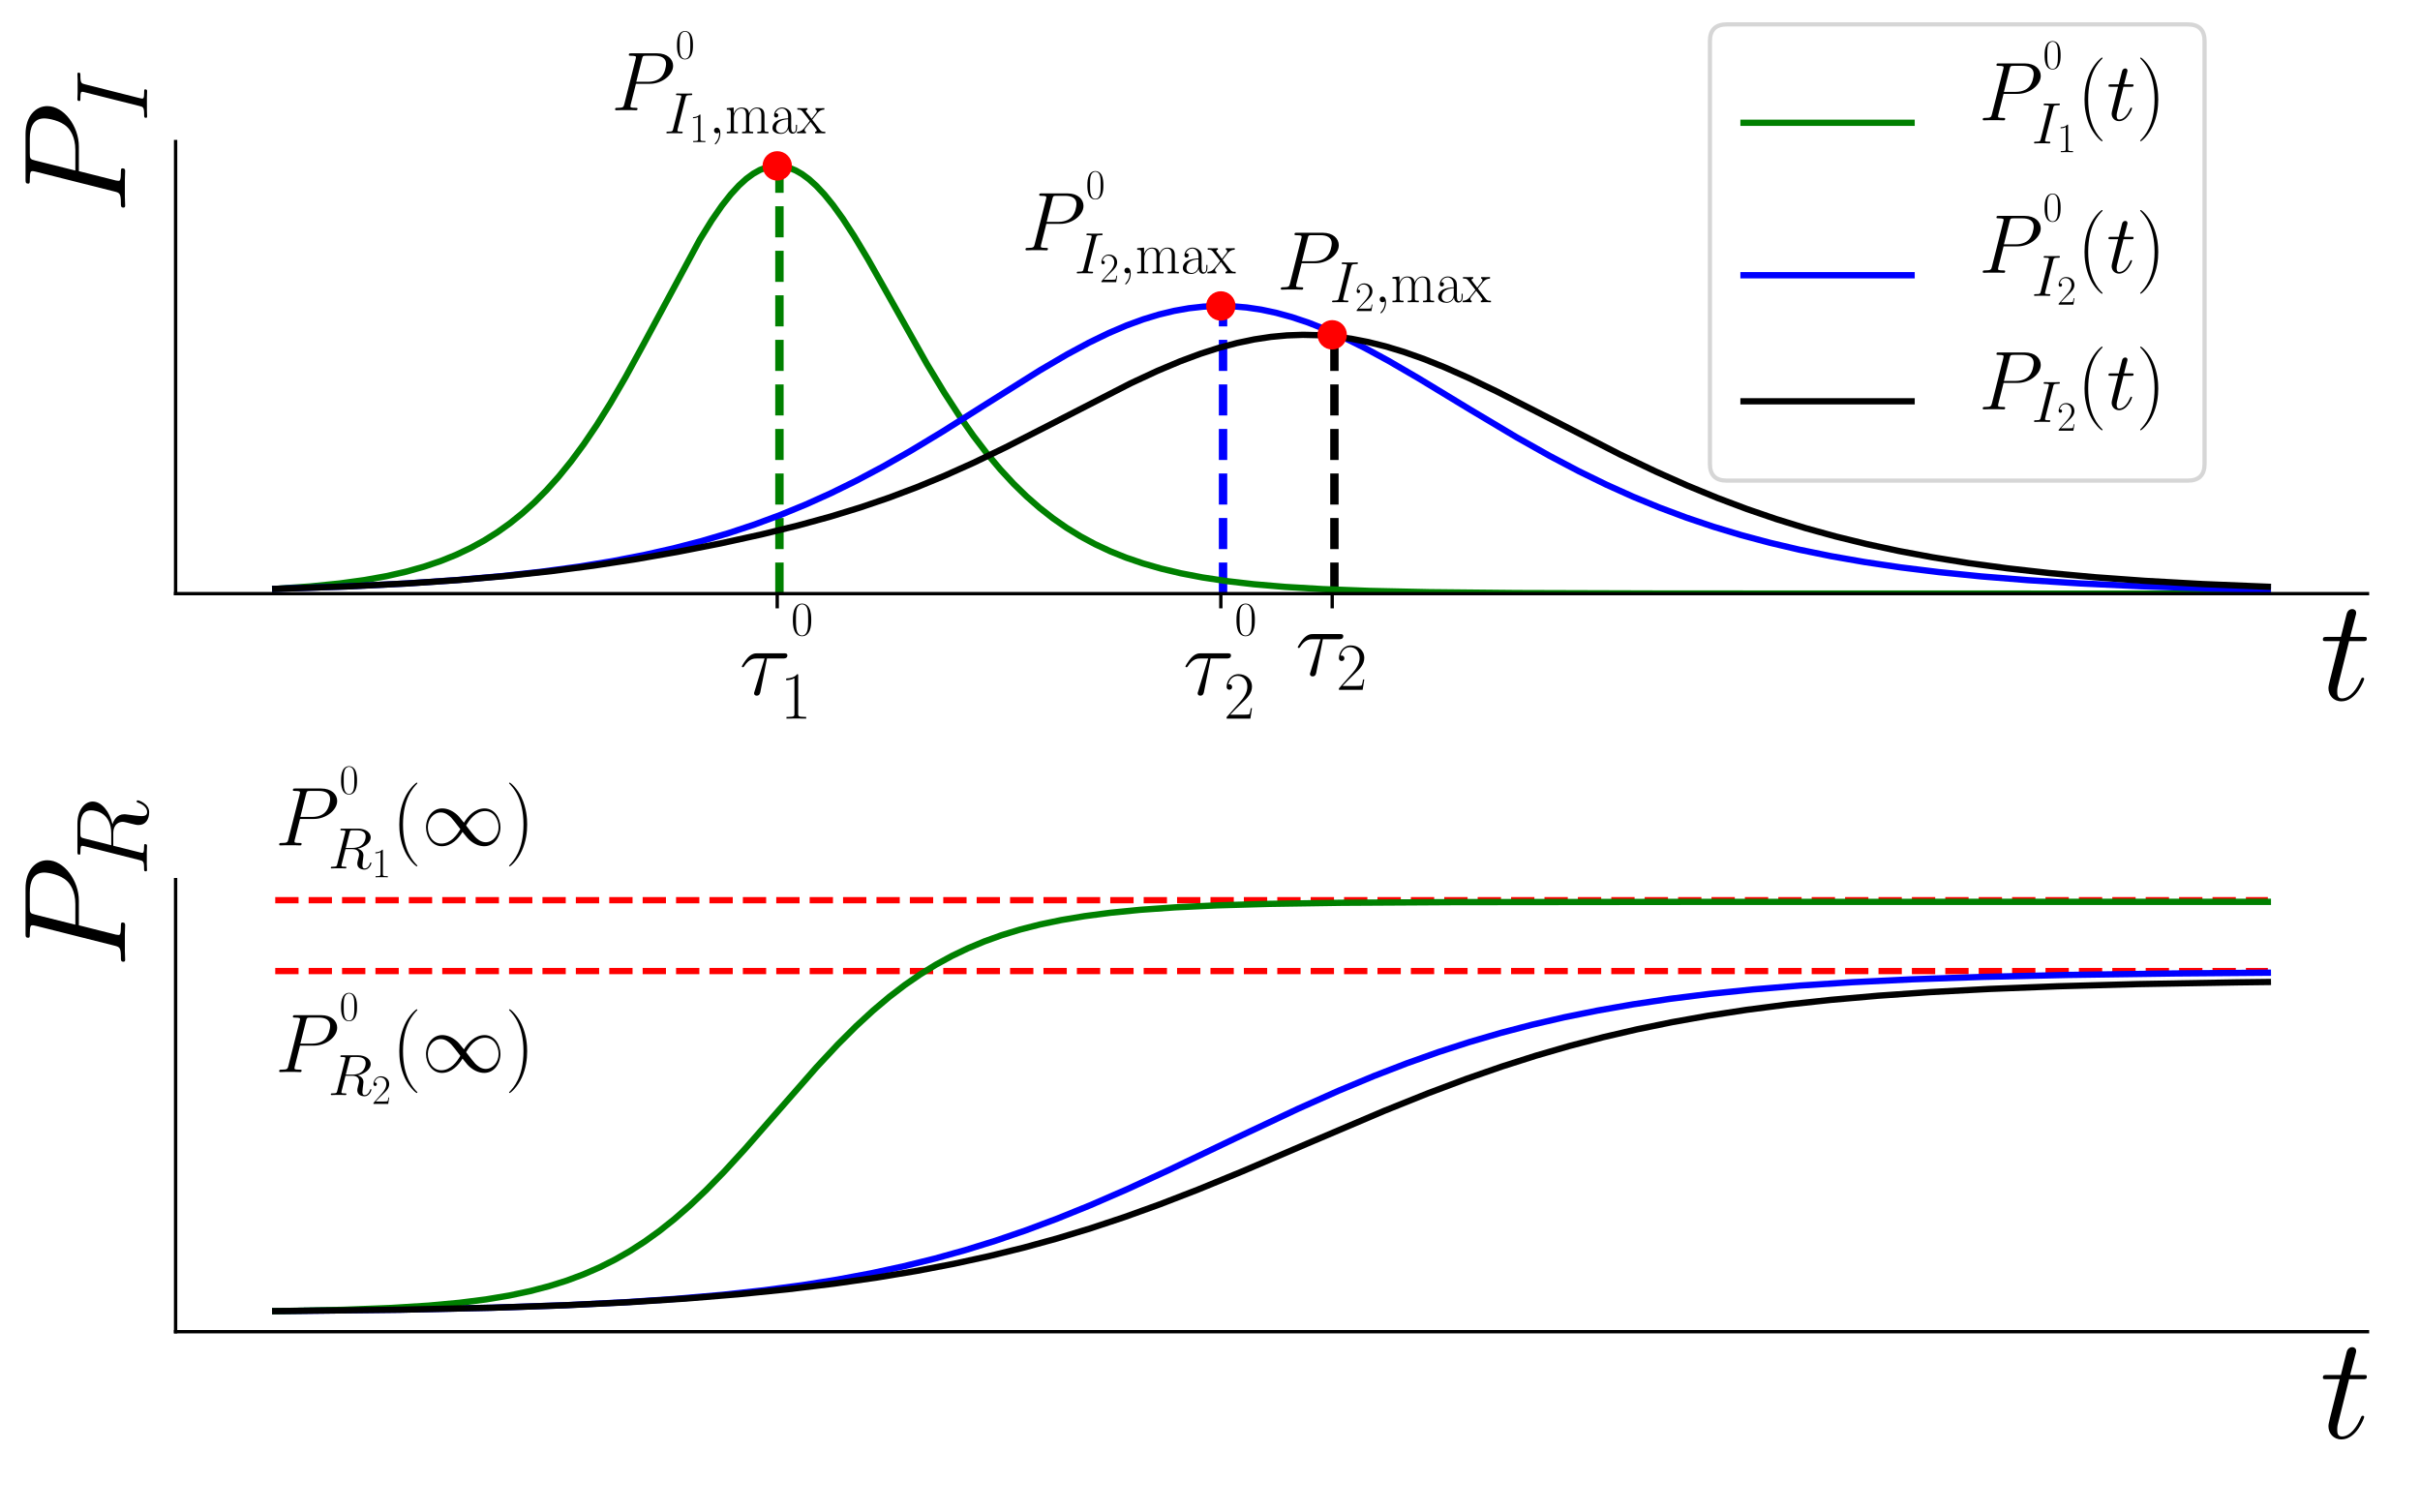 <?xml version="1.0" encoding="utf-8" standalone="no"?>
<!DOCTYPE svg PUBLIC "-//W3C//DTD SVG 1.1//EN"
  "http://www.w3.org/Graphics/SVG/1.1/DTD/svg11.dtd">
<!-- Created with matplotlib (https://matplotlib.org/) -->
<svg height="360pt" version="1.1" viewBox="0 0 576 360" width="576pt" xmlns="http://www.w3.org/2000/svg" xmlns:xlink="http://www.w3.org/1999/xlink">
 <defs>
  <style type="text/css">
*{stroke-linecap:butt;stroke-linejoin:round;}
  </style>
 </defs>
 <g id="figure_1">
  <g id="patch_1">
   <path d="M 0 360 
L 576 360 
L 576 0 
L 0 0 
z
" style="fill:#ffffff;"/>
  </g>
  <g id="axes_1">
   <g id="patch_2">
    <path d="M 41.797 141.293 
L 563.499 141.293 
L 563.499 33.702 
L 41.797 33.702 
z
" style="fill:#ffffff;"/>
   </g>
   <g id="matplotlib.axis_1">
    <g id="xtick_1">
     <g id="line2d_1">
      <defs>
       <path d="M 0 0 
L 0 3.5 
" id="mde6f8833ad" style="stroke:#000000;stroke-width:0.8;"/>
      </defs>
      <g>
       <use style="stroke:#000000;stroke-width:0.8;" x="290.577" xlink:href="#mde6f8833ad" y="141.293"/>
      </g>
     </g>
     <g id="text_1">
      <!-- $\tau_{2}^\mathrm{^0}$ -->
      <defs>
       <path d="M 28.703 37.594 
L 45.297 37.594 
C 46.594 37.594 49.906 37.594 49.906 40.797 
C 49.906 43 48 43 46.203 43 
L 18.703 43 
C 16.406 43 13 43 8.406 38.094 
C 5.797 35.203 2.594 29.938 2.594 29.344 
C 2.594 28.734 3.094 28.547 3.703 28.547 
C 4.406 28.547 4.5 28.844 5 29.438 
C 10.203 37.594 15.406 37.594 17.906 37.594 
L 26.203 37.594 
L 15.797 3.484 
C 15.297 1.984 15.297 1.781 15.297 1.484 
C 15.297 0.391 16 -1 18 -1 
C 21.094 -1 21.594 1.688 21.906 3.188 
z
" id="CMMI12-28"/>
       <path d="M 42 31.844 
C 42 37.969 41.906 48.422 37.703 56.453 
C 34 63.484 28.094 66 22.906 66 
C 18.094 66 12 63.781 8.203 56.562 
C 4.203 49.016 3.797 39.672 3.797 31.844 
C 3.797 26.109 3.906 17.375 7 9.734 
C 11.297 -0.609 19 -2 22.906 -2 
C 27.5 -2 34.5 -0.109 38.594 9.438 
C 41.594 16.375 42 24.5 42 31.844 
z
M 22.906 -0.406 
C 16.5 -0.406 12.703 5.125 11.297 12.75 
C 10.203 18.688 10.203 27.328 10.203 32.953 
C 10.203 40.688 10.203 47.109 11.5 53.234 
C 13.406 61.781 19 64.391 22.906 64.391 
C 27 64.391 32.297 61.672 34.203 53.438 
C 35.5 47.719 35.594 40.984 35.594 32.953 
C 35.594 26.422 35.594 18.375 34.406 12.453 
C 32.297 1.5 26.406 -0.406 22.906 -0.406 
z
" id="CMR17-48"/>
       <path d="M 41.703 15.469 
L 39.906 15.469 
C 38.906 8.391 38.094 7.188 37.703 6.594 
C 37.203 5.797 30 5.797 28.594 5.797 
L 9.406 5.797 
C 13 9.688 20 16.766 28.5 24.938 
C 34.594 30.719 41.703 37.5 41.703 47.391 
C 41.703 59.188 32.297 66 21.797 66 
C 10.797 66 4.094 56.297 4.094 47.297 
C 4.094 43.391 7 42.891 8.203 42.891 
C 9.203 42.891 12.203 43.484 12.203 46.984 
C 12.203 50.094 9.594 51 8.203 51 
C 7.594 51 7 50.891 6.594 50.688 
C 8.5 59.188 14.297 63.391 20.406 63.391 
C 29.094 63.391 34.797 56.5 34.797 47.391 
C 34.797 38.703 29.703 31.219 24 24.734 
L 4.094 2.297 
L 4.094 0 
L 39.297 0 
z
" id="CMR17-50"/>
      </defs>
      <g transform="translate(281.561 171.043)scale(0.23 -0.23)">
       <use transform="translate(0 24.74)scale(0.996)" xlink:href="#CMMI12-28"/>
       <use transform="translate(53.491 86.201)scale(0.498)" xlink:href="#CMR17-48"/>
       <use transform="translate(42.364 0)scale(0.697)" xlink:href="#CMR17-50"/>
      </g>
     </g>
    </g>
    <g id="xtick_2">
     <g id="line2d_2">
      <g>
       <use style="stroke:#000000;stroke-width:0.8;" x="184.993" xlink:href="#mde6f8833ad" y="141.293"/>
      </g>
     </g>
     <g id="text_2">
      <!-- $\tau_{1}^\mathrm{^0}$ -->
      <defs>
       <path d="M 26.594 63.797 
C 26.594 65.891 26.5 66 25.094 66 
C 21.203 61.359 15.297 59.891 9.703 59.688 
C 9.406 59.688 8.906 59.688 8.797 59.5 
C 8.703 59.297 8.703 59.094 8.703 57 
C 11.797 57 17 57.594 21 59.984 
L 21 7.297 
C 21 3.797 20.797 2.594 12.203 2.594 
L 9.203 2.594 
L 9.203 0 
C 14 0.094 19 0.188 23.797 0.188 
C 28.594 0.188 33.594 0.094 38.406 0 
L 38.406 2.594 
L 35.406 2.594 
C 26.797 2.594 26.594 3.688 26.594 7.297 
z
" id="CMR17-49"/>
      </defs>
      <g transform="translate(175.977 171.043)scale(0.23 -0.23)">
       <use transform="translate(0 24.74)scale(0.996)" xlink:href="#CMMI12-28"/>
       <use transform="translate(53.491 86.201)scale(0.498)" xlink:href="#CMR17-48"/>
       <use transform="translate(42.364 0)scale(0.697)" xlink:href="#CMR17-49"/>
      </g>
     </g>
    </g>
    <g id="xtick_3">
     <g id="line2d_3">
      <g>
       <use style="stroke:#000000;stroke-width:0.8;" x="317.085" xlink:href="#mde6f8833ad" y="141.293"/>
      </g>
     </g>
     <g id="text_3">
      <!-- $\tau_2$ -->
      <g transform="translate(308.287 164.205)scale(0.23 -0.23)">
       <use transform="translate(0 14.944)scale(0.996)" xlink:href="#CMMI12-28"/>
       <use transform="translate(42.364 0)scale(0.697)" xlink:href="#CMR17-50"/>
      </g>
     </g>
    </g>
    <g id="text_4">
     <!-- $t$ -->
     <defs>
      <path d="M 20.094 40.094 
L 29.297 40.094 
C 31.203 40.094 32.203 40.094 32.203 41.891 
C 32.203 43 31.594 43 29.594 43 
L 20.797 43 
L 24.5 57.25 
C 24.906 58.625 24.906 58.812 24.906 59.5 
C 24.906 61.094 23.594 62 22.297 62 
C 21.5 62 19.203 61.688 18.406 58.531 
L 14.5 43 
L 5.094 43 
C 3.094 43 2.203 43 2.203 41.094 
C 2.203 40.094 2.906 40.094 4.797 40.094 
L 13.703 40.094 
L 7.094 13.766 
C 6.297 10.266 6 9.266 6 7.969 
C 6 3.281 9.297 -1 14.906 -1 
C 25 -1 30.406 13.562 30.406 14.266 
C 30.406 14.859 30 15.156 29.406 15.156 
C 29.203 15.156 28.797 15.156 28.594 14.75 
C 28.5 14.656 28.406 14.562 27.703 12.969 
C 25.594 7.969 21 1 15.203 1 
C 12.203 1 12 3.484 12 5.688 
C 12 5.781 12 7.672 12.297 8.875 
z
" id="CMMI12-116"/>
     </defs>
     <g transform="translate(552.118 166.583)scale(0.35 -0.35)">
      <use transform="scale(0.996)" xlink:href="#CMMI12-116"/>
     </g>
    </g>
   </g>
   <g id="matplotlib.axis_2">
    <g id="text_5">
     <!-- $P_I$ -->
     <defs>
      <path d="M 29.594 31.594 
L 46.406 31.594 
C 60.203 31.594 74 41.766 74 53.125 
C 74 60.906 67.406 68 54.797 68 
L 23.906 68 
C 22 68 21.094 68 21.094 66.094 
C 21.094 65.094 22 65.094 23.5 65.094 
C 29.594 65.094 29.594 64.297 29.594 63.203 
C 29.594 63 29.594 62.406 29.203 60.906 
L 15.703 7.359 
C 14.797 3.891 14.594 2.891 7.594 2.891 
C 5.703 2.891 4.703 2.891 4.703 1.094 
C 4.703 0 5.594 0 6.203 0 
C 8.094 0 10.094 0.188 12 0.188 
L 23.703 0.188 
C 25.594 0.188 27.703 0 29.594 0 
C 30.406 0 31.5 0 31.5 1.891 
C 31.5 2.891 30.594 2.891 29.094 2.891 
C 23.094 2.891 23 3.594 23 4.578 
C 23 5.078 23.094 5.766 23.203 6.266 
z
M 36.797 61.203 
C 37.703 64.891 38.094 65.094 42 65.094 
L 51.906 65.094 
C 59.406 65.094 65.594 62.703 65.594 55.219 
C 65.594 52.641 64.297 44.156 59.703 39.578 
C 58 37.781 53.203 34 44.094 34 
L 30 34 
z
" id="CMMI12-80"/>
      <path d="M 36.797 60.609 
C 37.703 64.094 37.906 65.094 45.203 65.094 
C 47.406 65.094 48.203 65.094 48.203 66.984 
C 48.203 68 47.094 68 46.797 68 
C 45 68 42.797 67.797 41 67.797 
L 28.703 67.797 
C 26.703 67.797 24.406 68 22.406 68 
C 21.594 68 20.5 68 20.5 66.094 
C 20.5 65.094 21.297 65.094 23.297 65.094 
C 29.5 65.094 29.5 64.297 29.5 63.203 
C 29.5 62.5 29.297 61.906 29.094 61.016 
L 15.594 7.375 
C 14.703 3.891 14.5 2.891 7.203 2.891 
C 5 2.891 4.094 2.891 4.094 1 
C 4.094 0 5.094 0 5.594 0 
C 7.406 0 9.594 0.188 11.406 0.188 
L 23.703 0.188 
C 25.703 0.188 27.906 0 29.906 0 
C 30.703 0 31.906 0 31.906 1.797 
C 31.906 2.891 31.297 2.891 29.094 2.891 
C 22.906 2.891 22.906 3.688 22.906 4.875 
C 22.906 5.078 22.906 5.578 23.297 7.172 
z
" id="CMMI12-73"/>
     </defs>
     <g transform="translate(35.015 51.052)rotate(-90)scale(0.35 -0.35)">
      <use transform="translate(0 14.944)scale(0.996)" xlink:href="#CMMI12-80"/>
      <use transform="translate(62.877 0)scale(0.697)" xlink:href="#CMMI12-73"/>
     </g>
    </g>
   </g>
   <g id="LineCollection_1">
    <path clip-path="url(#p8fa296d294)" d="M 185.52 141.293 
L 185.52 39.482 
" style="fill:none;stroke:#008000;stroke-dasharray:7.4,3.2;stroke-dashoffset:0;stroke-width:2;"/>
   </g>
   <g id="LineCollection_2">
    <path clip-path="url(#p8fa296d294)" d="M 291.104 141.293 
L 291.104 72.822 
" style="fill:none;stroke:#0000ff;stroke-dasharray:7.4,3.2;stroke-dashoffset:0;stroke-width:2;"/>
   </g>
   <g id="LineCollection_3">
    <path clip-path="url(#p8fa296d294)" d="M 317.612 141.293 
L 317.612 79.692 
" style="fill:none;stroke:#000000;stroke-dasharray:7.4,3.2;stroke-dashoffset:0;stroke-width:2;"/>
   </g>
   <g id="line2d_4">
    <path clip-path="url(#p8fa296d294)" d="M 65.511 140.16 
L 73.906 139.578 
L 80.831 138.882 
L 86.76 138.068 
L 91.978 137.133 
L 96.674 136.068 
L 100.943 134.873 
L 104.88 133.54 
L 108.532 132.069 
L 111.947 130.458 
L 115.22 128.67 
L 118.35 126.707 
L 121.386 124.542 
L 124.327 122.173 
L 127.22 119.56 
L 130.114 116.647 
L 133.007 113.415 
L 135.948 109.789 
L 138.936 105.745 
L 142.019 101.195 
L 145.292 95.959 
L 148.897 89.757 
L 153.166 81.943 
L 166.589 56.994 
L 169.387 52.473 
L 171.806 48.972 
L 173.941 46.262 
L 175.886 44.145 
L 177.641 42.549 
L 179.301 41.333 
L 180.866 40.46 
L 182.336 39.889 
L 183.759 39.57 
L 185.135 39.483 
L 186.51 39.613 
L 187.933 39.972 
L 189.404 40.581 
L 190.922 41.453 
L 192.534 42.642 
L 194.289 44.225 
L 196.187 46.25 
L 198.274 48.819 
L 200.598 52.047 
L 203.301 56.203 
L 206.574 61.666 
L 211.223 69.905 
L 220.614 86.617 
L 224.741 93.444 
L 228.346 98.991 
L 231.713 103.775 
L 234.939 107.98 
L 238.117 111.761 
L 241.247 115.141 
L 244.33 118.147 
L 247.461 120.891 
L 250.639 123.38 
L 253.864 125.624 
L 257.184 127.663 
L 260.647 129.525 
L 264.252 131.209 
L 268.046 132.733 
L 272.078 134.11 
L 276.395 135.348 
L 281.09 136.459 
L 286.213 137.44 
L 291.952 138.308 
L 298.45 139.06 
L 305.945 139.697 
L 314.862 140.223 
L 325.866 140.641 
L 340.238 140.952 
L 360.919 141.159 
L 397.157 141.267 
L 513.698 141.293 
L 539.786 141.293 
L 539.786 141.293 
" style="fill:none;stroke:#008000;stroke-linecap:square;stroke-width:1.5;"/>
   </g>
   <g id="line2d_5">
    <path clip-path="url(#p8fa296d294)" d="M 65.511 140.16 
L 82.539 139.579 
L 96.674 138.88 
L 108.816 138.061 
L 119.489 137.123 
L 129.023 136.066 
L 137.703 134.884 
L 145.719 133.571 
L 153.213 132.121 
L 160.28 130.527 
L 166.968 128.793 
L 173.419 126.891 
L 179.633 124.828 
L 185.704 122.58 
L 191.728 120.11 
L 197.704 117.42 
L 203.776 114.442 
L 210.037 111.122 
L 216.725 107.321 
L 224.266 102.77 
L 234.749 96.157 
L 247.556 88.121 
L 253.959 84.373 
L 259.224 81.541 
L 263.872 79.288 
L 268.141 77.464 
L 272.126 76.002 
L 275.873 74.86 
L 279.478 73.99 
L 282.988 73.369 
L 286.45 72.983 
L 289.865 72.826 
L 293.28 72.893 
L 296.696 73.181 
L 300.205 73.703 
L 303.763 74.457 
L 307.463 75.47 
L 311.352 76.769 
L 315.479 78.387 
L 319.937 80.379 
L 324.87 82.835 
L 330.515 85.902 
L 337.535 89.982 
L 350.104 97.604 
L 361.061 104.131 
L 368.84 108.507 
L 375.765 112.151 
L 382.311 115.348 
L 388.714 118.228 
L 395.023 120.824 
L 401.378 123.199 
L 407.829 125.372 
L 414.422 127.358 
L 421.253 129.184 
L 428.367 130.855 
L 435.862 132.384 
L 443.83 133.781 
L 452.321 135.041 
L 461.522 136.179 
L 471.578 137.194 
L 482.725 138.091 
L 495.247 138.871 
L 509.619 139.538 
L 526.552 140.094 
L 539.786 140.404 
L 539.786 140.404 
" style="fill:none;stroke:#0000ff;stroke-linecap:square;stroke-width:1.5;"/>
   </g>
   <g id="line2d_6">
    <path clip-path="url(#p8fa296d294)" d="M 65.511 140.16 
L 82.681 139.576 
L 97.006 138.871 
L 109.481 138.04 
L 120.722 137.07 
L 131.157 135.948 
L 141.165 134.649 
L 151.079 133.137 
L 161.229 131.363 
L 171.522 129.339 
L 181.293 127.195 
L 189.973 125.068 
L 197.704 122.948 
L 204.819 120.768 
L 211.555 118.473 
L 218.148 115.991 
L 224.788 113.252 
L 231.713 110.151 
L 239.255 106.524 
L 248.504 101.815 
L 269.137 91.223 
L 275.493 88.269 
L 280.901 85.995 
L 285.739 84.196 
L 290.245 82.755 
L 294.466 81.635 
L 298.545 80.782 
L 302.482 80.185 
L 306.324 79.827 
L 310.119 79.693 
L 313.913 79.78 
L 317.755 80.092 
L 321.645 80.631 
L 325.629 81.406 
L 329.803 82.448 
L 334.167 83.769 
L 338.815 85.41 
L 343.891 87.442 
L 349.582 89.965 
L 356.365 93.225 
L 365.709 97.985 
L 385.678 108.213 
L 394.074 112.22 
L 401.616 115.574 
L 408.778 118.517 
L 415.75 121.143 
L 422.723 123.532 
L 429.743 125.701 
L 436.905 127.682 
L 444.305 129.496 
L 451.989 131.151 
L 460.052 132.658 
L 468.637 134.034 
L 477.792 135.274 
L 487.705 136.389 
L 498.567 137.383 
L 510.615 138.258 
L 524.18 139.015 
L 539.786 139.659 
L 539.786 139.659 
" style="fill:none;stroke:#000000;stroke-linecap:square;stroke-width:1.5;"/>
   </g>
   <g id="patch_3">
    <path d="M 41.797 141.293 
L 41.797 33.702 
" style="fill:none;stroke:#000000;stroke-linecap:square;stroke-linejoin:miter;stroke-width:0.8;"/>
   </g>
   <g id="patch_4">
    <path d="M 41.797 141.293 
L 563.499 141.293 
" style="fill:none;stroke:#000000;stroke-linecap:square;stroke-linejoin:miter;stroke-width:0.8;"/>
   </g>
   <g id="PathCollection_1">
    <defs>
     <path d="M 0 3 
C 0.796 3 1.559 2.684 2.121 2.121 
C 2.684 1.559 3 0.796 3 0 
C 3 -0.796 2.684 -1.559 2.121 -2.121 
C 1.559 -2.684 0.796 -3 0 -3 
C -0.796 -3 -1.559 -2.684 -2.121 -2.121 
C -2.684 -1.559 -3 -0.796 -3 0 
C -3 0.796 -2.684 1.559 -2.121 2.121 
C -1.559 2.684 -0.796 3 0 3 
z
" id="m961cc07cae" style="stroke:#ff0000;"/>
    </defs>
    <g clip-path="url(#p8fa296d294)">
     <use style="fill:#ff0000;stroke:#ff0000;" x="184.993" xlink:href="#m961cc07cae" y="39.482"/>
    </g>
   </g>
   <g id="PathCollection_2">
    <g clip-path="url(#p8fa296d294)">
     <use style="fill:#ff0000;stroke:#ff0000;" x="290.577" xlink:href="#m961cc07cae" y="72.822"/>
    </g>
   </g>
   <g id="PathCollection_3">
    <g clip-path="url(#p8fa296d294)">
     <use style="fill:#ff0000;stroke:#ff0000;" x="317.085" xlink:href="#m961cc07cae" y="79.692"/>
    </g>
   </g>
   <g id="text_6">
    <!-- $P_{I_{2},\mathrm{max}}^\mathrm{^0}$ -->
    <defs>
     <path d="M 19.5 -0.406 
C 19.5 5.391 17.594 9.688 13.5 9.688 
C 10.297 9.688 8.703 7.094 8.703 4.891 
C 8.703 2.688 10.203 0 13.594 0 
C 14.906 0 16 0.391 16.906 1.297 
C 17.094 1.5 17.203 1.5 17.297 1.5 
C 17.5 1.5 17.5 0.094 17.5 -0.406 
C 17.5 -3.641 16.906 -10.031 11.094 -16.422 
C 10 -17.609 10 -17.812 10 -18 
C 10 -18.5 10.5 -19 11 -19 
C 11.797 -19 19.5 -11.703 19.5 -0.406 
z
" id="CMMI12-59"/>
     <path d="M 67.594 30.531 
C 67.594 35.562 66.703 44 54.797 44 
C 48 44 43.297 39.375 41.5 33.953 
L 41.406 33.953 
C 40.203 42.188 34.297 44 28.703 44 
C 20.797 44 16.703 37.875 15.203 33.844 
L 15.094 33.844 
L 15.094 44 
L 3.297 42.891 
L 3.297 40.281 
C 9.203 40.281 10.094 39.688 10.094 34.859 
L 10.094 6.922 
C 10.094 3.094 9.703 2.594 3.297 2.594 
L 3.297 0 
C 5.703 0.188 10.094 0.188 12.703 0.188 
C 15.297 0.188 19.797 0.188 22.203 0 
L 22.203 2.594 
C 15.797 2.594 15.406 3 15.406 6.922 
L 15.406 26.219 
C 15.406 35.453 21 42.391 28 42.391 
C 35.406 42.391 36.203 35.766 36.203 30.938 
L 36.203 6.922 
C 36.203 3.094 35.797 2.594 29.406 2.594 
L 29.406 0 
C 31.797 0.188 36.203 0.188 38.797 0.188 
C 41.406 0.188 45.906 0.188 48.297 0 
L 48.297 2.594 
C 41.906 2.594 41.5 3 41.5 6.922 
L 41.5 26.219 
C 41.5 35.453 47.094 42.391 54.094 42.391 
C 61.5 42.391 62.297 35.766 62.297 30.938 
L 62.297 6.922 
C 62.297 3.094 61.906 2.594 55.5 2.594 
L 55.5 0 
C 57.906 0.188 62.297 0.188 64.906 0.188 
C 67.5 0.188 72 0.188 74.406 0 
L 74.406 2.594 
C 68 2.594 67.594 3 67.594 6.922 
z
" id="CMR17-109"/>
     <path d="M 36 25.875 
C 36 32 36 35.547 31.797 39.594 
C 28.094 42.984 23.797 44 20.406 44 
C 12.5 44 6.797 37.625 6.797 30.891 
C 6.797 27.188 9.797 27 10.406 27 
C 11.703 27 14 27.797 14 30.594 
C 14 33.094 12.094 34.188 10.406 34.188 
C 10 34.188 9.5 34.094 9.203 34 
C 11.297 40.531 16.703 42.391 20.203 42.391 
C 25.203 42.391 30.703 37.828 30.703 29.297 
L 30.703 25.5 
C 24.797 25.297 17.703 24.5 12.094 21.453 
C 5.797 17.922 4 12.844 4 9 
C 4 1.203 13 -1 18.297 -1 
C 23.797 -1 28.906 2.109 31.094 7.891 
C 31.297 3.422 34.094 -0.609 38.5 -0.609 
C 40.594 -0.609 45.906 0.797 45.906 8.797 
L 45.906 14.469 
L 44.094 14.469 
L 44.094 8.703 
C 44.094 2.516 41.406 1.703 40.094 1.703 
C 36 1.703 36 6.969 36 11.438 
z
M 30.703 13.859 
C 30.703 5.047 24.5 0.594 19 0.594 
C 14 0.594 10.094 4.344 10.094 9 
C 10.094 12.047 11.406 17.406 17.203 20.656 
C 22 23.391 27.5 23.797 30.703 24 
z
" id="CMR17-97"/>
     <path d="M 26 23.297 
C 29 27.188 32.406 31.594 35.203 34.891 
C 38.5 38.688 42.297 40.297 46.703 40.391 
L 46.703 43 
C 45 42.891 41.5 42.797 39.703 42.797 
C 37 42.797 33.906 42.797 31.594 43 
L 31.594 40.391 
C 33 40.188 33.797 39.188 33.797 37.797 
C 33.797 36 32.797 34.891 32.297 34.188 
L 24.906 24.797 
L 16.094 36.297 
C 15.203 37.391 15.203 37.594 15.203 38.094 
C 15.203 39.297 16.203 40.297 17.906 40.391 
L 17.906 43 
C 15.5 42.797 11.203 42.797 8.703 42.797 
C 6 42.797 2.797 42.797 0.594 43 
L 0.594 40.391 
C 6 40.391 7.203 40 9.594 37 
L 21.094 22.094 
C 21.297 21.891 21.797 21.297 21.797 21 
C 21.797 20.594 13.094 9.891 12 8.5 
C 7.5 3.094 2.797 2.688 0.094 2.594 
L 0.094 0 
C 1.797 0.094 5.297 0.188 7.094 0.188 
C 9.094 0.188 13.5 0.188 15.297 0 
L 15.297 2.594 
C 14.703 2.688 13.094 2.891 13.094 5.188 
C 13.094 7 13.906 8.094 14.797 9.297 
L 23.094 19.5 
L 31.797 8.188 
C 32.594 7.094 33.797 5.594 33.797 4.891 
C 33.797 3.5 32.594 2.688 31 2.594 
L 31 0 
C 33.406 0.188 37.703 0.188 40.203 0.188 
C 42.906 0.188 46.094 0.188 48.297 0 
L 48.297 2.594 
C 43.297 2.594 41.797 2.797 39.406 5.891 
z
" id="CMR17-120"/>
    </defs>
    <g transform="translate(243.149 67.159)scale(0.2 -0.2)">
     <use transform="translate(0 37.901)scale(0.996)" xlink:href="#CMMI12-80"/>
     <use transform="translate(76.426 99.362)scale(0.498)" xlink:href="#CMR17-48"/>
     <use transform="translate(62.877 10.461)scale(0.697)" xlink:href="#CMMI12-73"/>
     <use transform="translate(92.994 0)scale(0.498)" xlink:href="#CMR17-50"/>
     <use transform="translate(116.337 10.461)scale(0.697)" xlink:href="#CMMI12-59"/>
     <use transform="translate(135.305 10.461)scale(0.697)" xlink:href="#CMR17-109"/>
     <use transform="translate(189.149 10.461)scale(0.697)" xlink:href="#CMR17-97"/>
     <use transform="translate(221.132 10.461)scale(0.697)" xlink:href="#CMR17-120"/>
    </g>
   </g>
   <g id="text_7">
    <!-- $P_{I_{1},\mathrm{max}}^\mathrm{^0}$ -->
    <g transform="translate(145.47 33.82)scale(0.2 -0.2)">
     <use transform="translate(0 37.901)scale(0.996)" xlink:href="#CMMI12-80"/>
     <use transform="translate(76.426 99.362)scale(0.498)" xlink:href="#CMR17-48"/>
     <use transform="translate(62.877 10.461)scale(0.697)" xlink:href="#CMMI12-73"/>
     <use transform="translate(92.994 0)scale(0.498)" xlink:href="#CMR17-49"/>
     <use transform="translate(116.337 10.461)scale(0.697)" xlink:href="#CMMI12-59"/>
     <use transform="translate(135.305 10.461)scale(0.697)" xlink:href="#CMR17-109"/>
     <use transform="translate(189.149 10.461)scale(0.697)" xlink:href="#CMR17-97"/>
     <use transform="translate(221.132 10.461)scale(0.697)" xlink:href="#CMR17-120"/>
    </g>
   </g>
   <g id="text_8">
    <!-- $P_{I_{2},\mathrm{max}}$ -->
    <g transform="translate(303.911 74.029)scale(0.2 -0.2)">
     <use transform="translate(0 25.405)scale(0.996)" xlink:href="#CMMI12-80"/>
     <use transform="translate(62.877 10.461)scale(0.697)" xlink:href="#CMMI12-73"/>
     <use transform="translate(92.994 0)scale(0.498)" xlink:href="#CMR17-50"/>
     <use transform="translate(116.337 10.461)scale(0.697)" xlink:href="#CMMI12-59"/>
     <use transform="translate(135.305 10.461)scale(0.697)" xlink:href="#CMR17-109"/>
     <use transform="translate(189.149 10.461)scale(0.697)" xlink:href="#CMR17-97"/>
     <use transform="translate(221.132 10.461)scale(0.697)" xlink:href="#CMR17-120"/>
    </g>
   </g>
   <g id="legend_1">
    <g id="patch_5">
     <path d="M 410.989 114.395 
L 520.723 114.395 
Q 524.723 114.395 524.723 110.395 
L 524.723 9.803 
Q 524.723 5.803 520.723 5.803 
L 410.989 5.803 
Q 406.989 5.803 406.989 9.803 
L 406.989 110.395 
Q 406.989 114.395 410.989 114.395 
z
" style="fill:#ffffff;opacity:0.8;stroke:#cccccc;stroke-linejoin:miter;"/>
    </g>
    <g id="line2d_7">
     <path d="M 414.989 29.22 
L 454.989 29.22 
" style="fill:none;stroke:#008000;stroke-linecap:square;stroke-width:1.5;"/>
    </g>
    <g id="line2d_8"/>
    <g id="text_9">
     <!-- $P_{I_1}^\mathrm{^0} (t)$ -->
     <defs>
      <path d="M 30.594 -24.406 
C 30.594 -24.312 30.594 -24.109 30.297 -23.812 
C 25.703 -19.109 13.406 -6.297 13.406 24.938 
C 13.406 56.172 25.5 68.875 30.406 73.891 
C 30.406 73.984 30.594 74.188 30.594 74.484 
C 30.594 74.797 30.297 75 29.906 75 
C 28.797 75 20.297 67.578 15.406 56.562 
C 10.406 45.453 9 34.656 9 25.047 
C 9 17.828 9.703 5.625 15.703 -7.297 
C 20.5 -17.703 28.703 -25 29.906 -25 
C 30.406 -25 30.594 -24.812 30.594 -24.406 
z
" id="CMR17-40"/>
      <path d="M 26.297 24.938 
C 26.297 32.141 25.594 44.359 19.594 57.266 
C 14.797 67.688 6.594 75 5.406 75 
C 5.094 75 4.703 74.891 4.703 74.391 
C 4.703 74.188 4.797 74.094 4.906 73.891 
C 9.703 68.875 21.906 56.172 21.906 25.047 
C 21.906 -6.188 9.797 -18.906 4.906 -23.906 
C 4.797 -24.109 4.703 -24.203 4.703 -24.406 
C 4.703 -24.906 5.094 -25 5.406 -25 
C 6.5 -25 15 -17.609 19.906 -6.594 
C 24.906 4.516 26.297 15.328 26.297 24.938 
z
" id="CMR17-41"/>
     </defs>
     <g transform="translate(470.989 36.22)scale(0.2 -0.2)">
      <use transform="translate(0 37.901)scale(0.996)" xlink:href="#CMMI12-80"/>
      <use transform="translate(76.426 99.362)scale(0.498)" xlink:href="#CMR17-48"/>
      <use transform="translate(62.877 10.461)scale(0.697)" xlink:href="#CMMI12-73"/>
      <use transform="translate(92.994 0)scale(0.498)" xlink:href="#CMR17-49"/>
      <use transform="translate(116.836 37.901)scale(0.996)" xlink:href="#CMR17-40"/>
      <use transform="translate(152.116 37.901)scale(0.996)" xlink:href="#CMMI12-116"/>
      <use transform="translate(187.343 37.901)scale(0.996)" xlink:href="#CMR17-41"/>
     </g>
    </g>
    <g id="line2d_9">
     <path d="M 414.989 65.512 
L 454.989 65.512 
" style="fill:none;stroke:#0000ff;stroke-linecap:square;stroke-width:1.5;"/>
    </g>
    <g id="line2d_10"/>
    <g id="text_10">
     <!-- $P_{I_2}^\mathrm{^0} (t)$ -->
     <g transform="translate(470.989 72.512)scale(0.2 -0.2)">
      <use transform="translate(0 37.901)scale(0.996)" xlink:href="#CMMI12-80"/>
      <use transform="translate(76.426 99.362)scale(0.498)" xlink:href="#CMR17-48"/>
      <use transform="translate(62.877 10.461)scale(0.697)" xlink:href="#CMMI12-73"/>
      <use transform="translate(92.994 0)scale(0.498)" xlink:href="#CMR17-50"/>
      <use transform="translate(116.836 37.901)scale(0.996)" xlink:href="#CMR17-40"/>
      <use transform="translate(152.116 37.901)scale(0.996)" xlink:href="#CMMI12-116"/>
      <use transform="translate(187.343 37.901)scale(0.996)" xlink:href="#CMR17-41"/>
     </g>
    </g>
    <g id="line2d_11">
     <path d="M 414.989 95.519 
L 454.989 95.519 
" style="fill:none;stroke:#000000;stroke-linecap:square;stroke-width:1.5;"/>
    </g>
    <g id="line2d_12"/>
    <g id="text_11">
     <!-- $P_{I_2} (t)$ -->
     <g transform="translate(470.989 102.519)scale(0.2 -0.2)">
      <use transform="translate(0 25.405)scale(0.996)" xlink:href="#CMMI12-80"/>
      <use transform="translate(62.877 10.461)scale(0.697)" xlink:href="#CMMI12-73"/>
      <use transform="translate(92.994 0)scale(0.498)" xlink:href="#CMR17-50"/>
      <use transform="translate(116.836 25.405)scale(0.996)" xlink:href="#CMR17-40"/>
      <use transform="translate(152.116 25.405)scale(0.996)" xlink:href="#CMMI12-116"/>
      <use transform="translate(187.343 25.405)scale(0.996)" xlink:href="#CMR17-41"/>
     </g>
    </g>
   </g>
  </g>
  <g id="axes_2">
   <g id="patch_6">
    <path d="M 41.797 316.967 
L 563.499 316.967 
L 563.499 209.377 
L 41.797 209.377 
z
" style="fill:#ffffff;"/>
   </g>
   <g id="matplotlib.axis_3">
    <g id="text_12">
     <!-- $t$ -->
     <g transform="translate(552.118 342.258)scale(0.35 -0.35)">
      <use transform="scale(0.996)" xlink:href="#CMMI12-116"/>
     </g>
    </g>
   </g>
   <g id="matplotlib.axis_4">
    <g id="text_13">
     <!-- $P_R$ -->
     <defs>
      <path d="M 36.797 61.203 
C 37.703 64.891 38.094 65.094 42 65.094 
L 49.203 65.094 
C 57.797 65.094 64.203 62.5 64.203 54.734 
C 64.203 49.641 61.594 35 41.5 35 
L 30.203 35 
z
M 50.703 33.797 
C 63.094 36.484 72.797 44.469 72.797 53.031 
C 72.797 60.812 64.906 68 51 68 
L 23.906 68 
C 21.906 68 21 68 21 66.094 
C 21 65.094 21.703 65.094 23.594 65.094 
C 29.594 65.094 29.594 64.297 29.594 63.203 
C 29.594 63 29.594 62.406 29.203 60.906 
L 15.703 7.422 
C 14.797 3.953 14.594 2.969 7.703 2.969 
C 5.406 2.969 4.703 2.969 4.703 1.078 
C 4.703 0.094 5.797 0.094 6.094 0.094 
C 7.906 0.094 10 0.297 11.906 0.297 
L 23.703 0.297 
C 25.5 0.297 27.594 0.094 29.406 0.094 
C 30.203 0.094 31.297 0.094 31.297 1.969 
C 31.297 2.969 30.406 2.969 28.906 2.969 
C 22.797 2.969 22.797 3.766 22.797 4.75 
C 22.797 4.844 22.797 5.547 23 6.328 
L 29.703 33 
L 41.703 33 
C 51.203 33 53 27.047 53 23.781 
C 53 22.281 52 18.422 51.297 15.844 
C 50.203 11.297 49.906 10.203 49.906 8.312 
C 49.906 1.281 55.703 -2 62.406 -2 
C 70.5 -2 74 7.828 74 9.203 
C 74 9.906 73.5 10.203 72.906 10.203 
C 72.094 10.203 71.906 9.609 71.703 8.812 
C 69.297 1.781 65.203 0 62.703 0 
C 60.203 0 58.594 1.078 58.594 5.547 
C 58.594 7.922 59.797 16.938 59.906 17.438 
C 60.406 21.094 60.406 21.5 60.406 22.281 
C 60.406 29.516 54.5 32.594 50.703 33.797 
z
" id="CMMI12-82"/>
     </defs>
     <g transform="translate(35.015 230.552)rotate(-90)scale(0.35 -0.35)">
      <use transform="translate(0 14.944)scale(0.996)" xlink:href="#CMMI12-80"/>
      <use transform="translate(62.877 0)scale(0.697)" xlink:href="#CMMI12-82"/>
     </g>
    </g>
   </g>
   <g id="LineCollection_4">
    <path clip-path="url(#pe63a8147d5)" d="M 65.511 231.131 
L 539.786 231.131 
" style="fill:none;stroke:#ff0000;stroke-dasharray:5.55,2.4;stroke-dashoffset:0;stroke-width:1.5;"/>
   </g>
   <g id="LineCollection_5">
    <path clip-path="url(#pe63a8147d5)" d="M 65.511 214.267 
L 539.786 214.267 
" style="fill:none;stroke:#ff0000;stroke-dasharray:5.55,2.4;stroke-dashoffset:0;stroke-width:1.5;"/>
   </g>
   <g id="line2d_13">
    <path clip-path="url(#pe63a8147d5)" d="M 65.511 312.077 
L 95.346 311.729 
L 117.022 311.263 
L 134.193 310.679 
L 148.517 309.975 
L 160.897 309.15 
L 171.854 308.2 
L 181.767 307.122 
L 190.874 305.911 
L 199.365 304.56 
L 207.381 303.062 
L 215.065 301.401 
L 222.512 299.564 
L 229.769 297.545 
L 236.978 295.309 
L 244.235 292.824 
L 251.682 290.037 
L 259.509 286.867 
L 268.046 283.161 
L 278.055 278.565 
L 294.182 270.871 
L 308.98 263.905 
L 318.609 259.618 
L 327.005 256.118 
L 334.831 253.093 
L 342.373 250.415 
L 349.772 248.022 
L 357.172 245.862 
L 364.666 243.905 
L 372.35 242.129 
L 380.319 240.517 
L 388.667 239.057 
L 397.489 237.743 
L 406.928 236.564 
L 417.173 235.512 
L 428.415 234.586 
L 440.937 233.782 
L 455.214 233.094 
L 471.863 232.52 
L 492.021 232.056 
L 517.587 231.701 
L 539.786 231.521 
L 539.786 231.521 
" style="fill:none;stroke:#0000ff;stroke-linecap:square;stroke-width:1.5;"/>
   </g>
   <g id="line2d_14">
    <path clip-path="url(#pe63a8147d5)" d="M 65.511 312.077 
L 81.733 311.757 
L 93.164 311.317 
L 102.034 310.762 
L 109.386 310.084 
L 115.647 309.289 
L 121.149 308.372 
L 126.129 307.319 
L 130.683 306.132 
L 134.904 304.804 
L 138.888 303.318 
L 142.683 301.667 
L 146.335 299.836 
L 149.893 297.806 
L 153.403 295.549 
L 156.913 293.028 
L 160.518 290.162 
L 164.217 286.931 
L 168.107 283.234 
L 172.376 278.861 
L 177.309 273.476 
L 184.281 265.499 
L 194.337 254.025 
L 199.412 248.59 
L 203.776 244.235 
L 207.808 240.523 
L 211.65 237.286 
L 215.349 234.455 
L 219.049 231.902 
L 222.749 229.621 
L 226.496 227.573 
L 230.338 225.728 
L 234.322 224.064 
L 238.449 222.582 
L 242.812 221.25 
L 247.508 220.053 
L 252.584 218.992 
L 258.133 218.06 
L 264.347 217.247 
L 271.414 216.551 
L 279.667 215.969 
L 289.628 215.497 
L 302.198 215.135 
L 319.321 214.878 
L 346.025 214.724 
L 403.797 214.663 
L 539.786 214.658 
L 539.786 214.658 
" style="fill:none;stroke:#008000;stroke-linecap:square;stroke-width:1.5;"/>
   </g>
   <g id="line2d_15">
    <path clip-path="url(#pe63a8147d5)" d="M 65.511 312.077 
L 95.393 311.729 
L 117.259 311.261 
L 134.809 310.669 
L 149.845 309.945 
L 163.316 309.076 
L 175.791 308.051 
L 187.507 306.869 
L 198.463 305.542 
L 208.661 304.086 
L 218.148 302.509 
L 227.018 300.812 
L 235.461 298.973 
L 243.619 296.969 
L 251.635 294.771 
L 259.604 292.355 
L 267.667 289.677 
L 276.062 286.653 
L 285.122 283.149 
L 295.605 278.849 
L 310.925 272.292 
L 329.519 264.385 
L 339.954 260.195 
L 349.013 256.794 
L 357.456 253.86 
L 365.567 251.275 
L 373.536 248.968 
L 381.552 246.88 
L 389.663 244.997 
L 398.011 243.289 
L 406.643 241.75 
L 415.75 240.355 
L 425.379 239.107 
L 435.767 237.988 
L 447.056 236.999 
L 459.53 236.133 
L 473.57 235.386 
L 489.745 234.753 
L 508.907 234.233 
L 532.576 233.822 
L 539.786 233.733 
L 539.786 233.733 
" style="fill:none;stroke:#000000;stroke-linecap:square;stroke-width:1.5;"/>
   </g>
   <g id="patch_7">
    <path d="M 41.797 316.967 
L 41.797 209.377 
" style="fill:none;stroke:#000000;stroke-linecap:square;stroke-linejoin:miter;stroke-width:0.8;"/>
   </g>
   <g id="patch_8">
    <path d="M 41.797 316.967 
L 563.499 316.967 
" style="fill:none;stroke:#000000;stroke-linecap:square;stroke-linejoin:miter;stroke-width:0.8;"/>
   </g>
   <g id="text_14">
    <!-- $P_{R_2}^\mathrm{^0} (\infty) $ -->
    <defs>
     <path d="M 50.797 27.125 
C 45.406 33.906 44.203 35.406 41.094 37.906 
C 35.5 42.391 29.906 44.188 24.797 44.188 
C 13.094 44.188 5.5 33.219 5.5 21.547 
C 5.5 10.078 12.906 -1 24.406 -1 
C 35.906 -1 44.203 8.078 49.094 16.062 
C 54.5 9.281 55.703 7.781 58.797 5.281 
C 64.406 0.797 70 -1 75.094 -1 
C 86.797 -1 94.406 9.969 94.406 21.641 
C 94.406 33.109 87 44.188 75.5 44.188 
C 64 44.188 55.703 35.109 50.797 27.125 
z
M 53.406 23.734 
C 57.5 30.922 64.906 41 76.203 41 
C 86.797 41 92.203 30.625 92.203 21.641 
C 92.203 11.875 85.5 3.781 76.703 3.781 
C 70.906 3.781 66.406 7.984 64.297 10.078 
C 61.797 12.766 59.5 15.859 53.406 23.734 
z
M 46.5 19.453 
C 42.406 12.266 35 2.188 23.703 2.188 
C 13.094 2.188 7.703 12.562 7.703 21.547 
C 7.703 31.312 14.406 39.391 23.203 39.391 
C 29 39.391 33.5 35.203 35.594 33.109 
C 38.094 30.422 40.406 27.328 46.5 19.453 
z
" id="CMSY10-49"/>
    </defs>
    <g transform="translate(65.511 262.752)scale(0.2 -0.2)">
     <use transform="translate(0 37.901)scale(0.996)" xlink:href="#CMMI12-80"/>
     <use transform="translate(76.426 99.362)scale(0.498)" xlink:href="#CMR17-48"/>
     <use transform="translate(62.877 10.461)scale(0.697)" xlink:href="#CMMI12-82"/>
     <use transform="translate(114.853 0)scale(0.498)" xlink:href="#CMR17-50"/>
     <use transform="translate(138.694 37.901)scale(0.996)" xlink:href="#CMR17-40"/>
     <use transform="translate(173.975 37.901)scale(0.996)" xlink:href="#CMSY10-49"/>
     <use transform="translate(273.602 37.901)scale(0.996)" xlink:href="#CMR17-41"/>
    </g>
   </g>
   <g id="text_15">
    <!-- $P_{R_1}^\mathrm{^0} (\infty) $ -->
    <g transform="translate(65.511 208.802)scale(0.2 -0.2)">
     <use transform="translate(0 37.901)scale(0.996)" xlink:href="#CMMI12-80"/>
     <use transform="translate(76.426 99.362)scale(0.498)" xlink:href="#CMR17-48"/>
     <use transform="translate(62.877 10.461)scale(0.697)" xlink:href="#CMMI12-82"/>
     <use transform="translate(114.853 0)scale(0.498)" xlink:href="#CMR17-49"/>
     <use transform="translate(138.694 37.901)scale(0.996)" xlink:href="#CMR17-40"/>
     <use transform="translate(173.975 37.901)scale(0.996)" xlink:href="#CMSY10-49"/>
     <use transform="translate(273.602 37.901)scale(0.996)" xlink:href="#CMR17-41"/>
    </g>
   </g>
  </g>
 </g>
 <defs>
  <clipPath id="p8fa296d294">
   <rect height="107.591" width="521.702" x="41.797" y="33.702"/>
  </clipPath>
  <clipPath id="pe63a8147d5">
   <rect height="107.591" width="521.702" x="41.797" y="209.377"/>
  </clipPath>
 </defs>
</svg>
